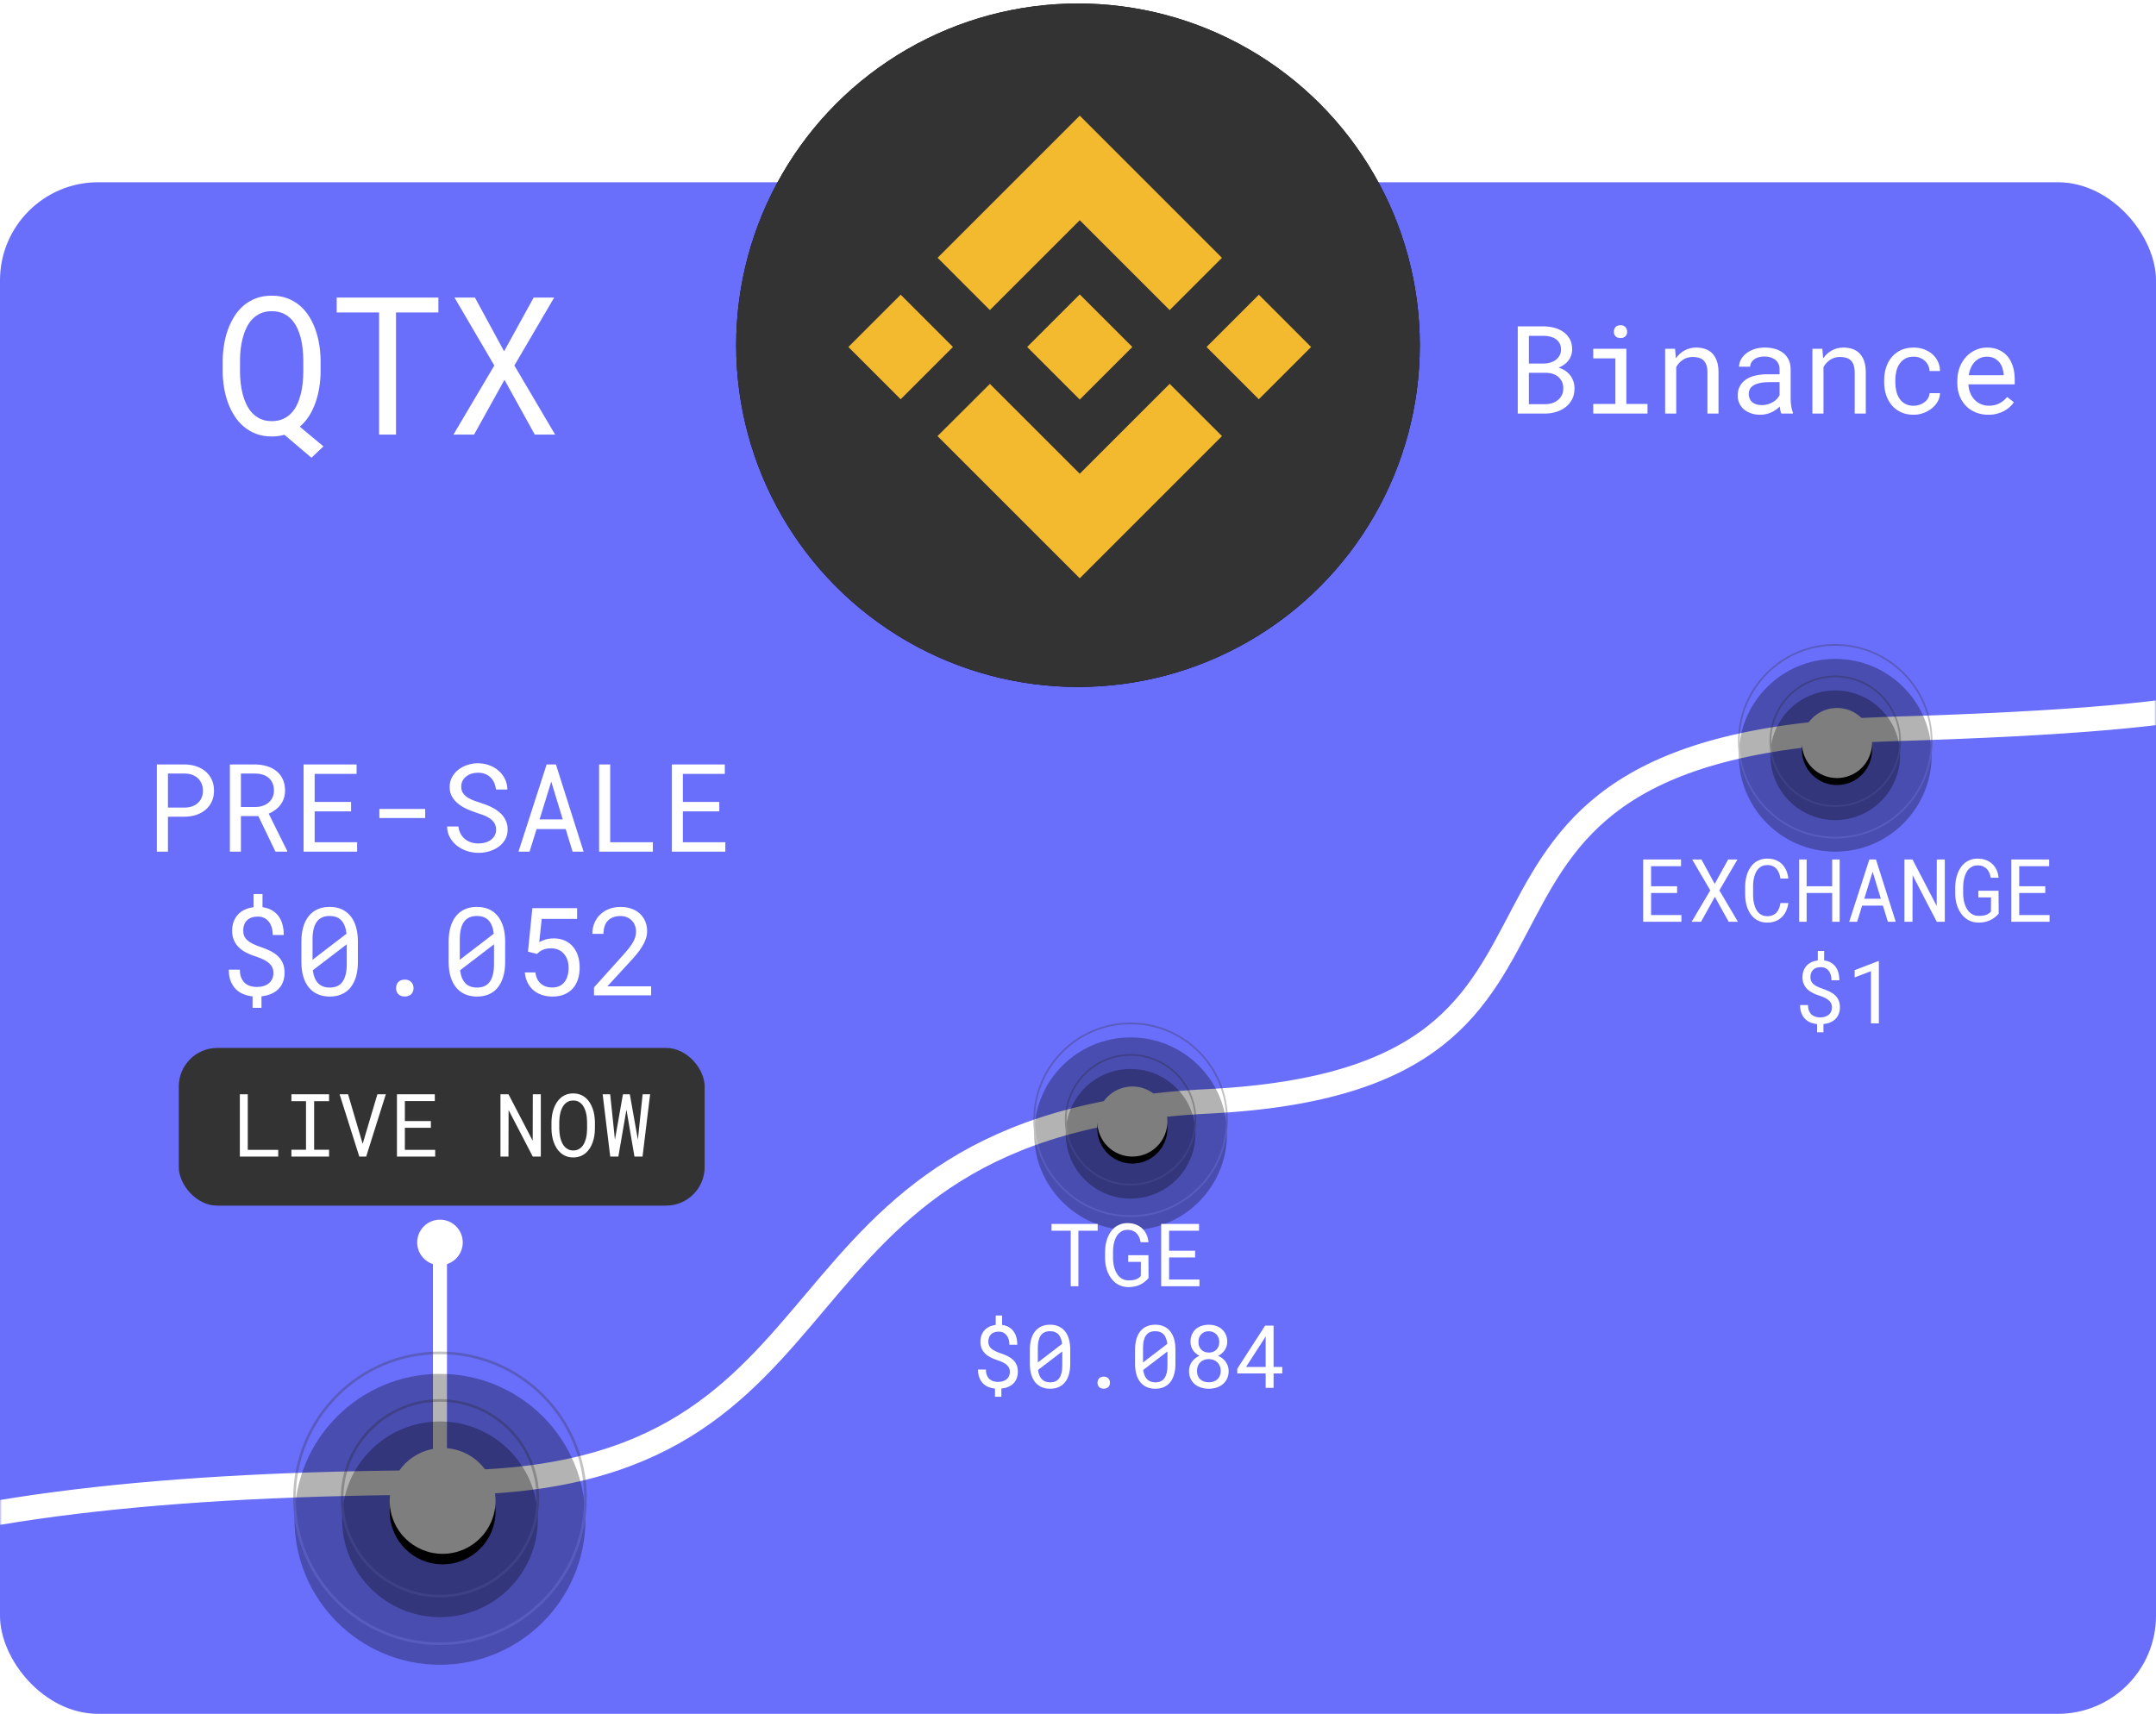<?xml version="1.0" encoding="UTF-8"?>
<svg width="615px" height="489px" viewBox="0 0 615 489" version="1.1" xmlns="http://www.w3.org/2000/svg" xmlns:xlink="http://www.w3.org/1999/xlink">
    <!-- Generator: Sketch 49.3 (51167) - http://www.bohemiancoding.com/sketch -->
    <title>exchangeDashboard Copy</title>
    <desc>Created with Sketch.</desc>
    <defs>
        <rect id="path-1" x="0" y="0" width="615" height="437" rx="28"></rect>
        <filter x="-23.6%" y="-12.7%" width="147.3%" height="147.3%" filterUnits="objectBoundingBox" id="filter-3">
            <feOffset dx="0" dy="4" in="SourceAlpha" result="shadowOffsetOuter1"></feOffset>
            <feGaussianBlur stdDeviation="2" in="shadowOffsetOuter1" result="shadowBlurOuter1"></feGaussianBlur>
            <feColorMatrix values="0 0 0 0 0   0 0 0 0 0   0 0 0 0 0  0 0 0 0.5 0" type="matrix" in="shadowBlurOuter1" result="shadowMatrixOuter1"></feColorMatrix>
            <feMerge>
                <feMergeNode in="shadowMatrixOuter1"></feMergeNode>
                <feMergeNode in="SourceGraphic"></feMergeNode>
            </feMerge>
        </filter>
        <circle id="path-4" cx="28" cy="28" r="10"></circle>
        <filter x="-35.0%" y="-25.0%" width="170.0%" height="170.0%" filterUnits="objectBoundingBox" id="filter-5">
            <feOffset dx="0" dy="2" in="SourceAlpha" result="shadowOffsetOuter1"></feOffset>
            <feGaussianBlur stdDeviation="2" in="shadowOffsetOuter1" result="shadowBlurOuter1"></feGaussianBlur>
            <feColorMatrix values="0 0 0 0 0   0 0 0 0 0   0 0 0 0 0  0 0 0 0.5 0" type="matrix" in="shadowBlurOuter1"></feColorMatrix>
        </filter>
        <circle id="path-6" cx="27.5" cy="27.5" r="18.5"></circle>
        <filter x="-19.6%" y="-14.2%" width="139.2%" height="139.2%" filterUnits="objectBoundingBox" id="filter-7">
            <feMorphology radius="0.25" operator="dilate" in="SourceAlpha" result="shadowSpreadOuter1"></feMorphology>
            <feOffset dx="0" dy="2" in="shadowSpreadOuter1" result="shadowOffsetOuter1"></feOffset>
            <feMorphology radius="1" operator="erode" in="SourceAlpha" result="shadowInner"></feMorphology>
            <feOffset dx="0" dy="2" in="shadowInner" result="shadowInner"></feOffset>
            <feComposite in="shadowOffsetOuter1" in2="shadowInner" operator="out" result="shadowOffsetOuter1"></feComposite>
            <feGaussianBlur stdDeviation="2" in="shadowOffsetOuter1" result="shadowBlurOuter1"></feGaussianBlur>
            <feColorMatrix values="0 0 0 0 0   0 0 0 0 0   0 0 0 0 0  0 0 0 0.5 0" type="matrix" in="shadowBlurOuter1"></feColorMatrix>
        </filter>
        <circle id="path-8" cx="27.5" cy="27.5" r="27.5"></circle>
        <filter x="-13.2%" y="-9.5%" width="126.4%" height="126.4%" filterUnits="objectBoundingBox" id="filter-9">
            <feMorphology radius="0.25" operator="dilate" in="SourceAlpha" result="shadowSpreadOuter1"></feMorphology>
            <feOffset dx="0" dy="2" in="shadowSpreadOuter1" result="shadowOffsetOuter1"></feOffset>
            <feMorphology radius="1" operator="erode" in="SourceAlpha" result="shadowInner"></feMorphology>
            <feOffset dx="0" dy="2" in="shadowInner" result="shadowInner"></feOffset>
            <feComposite in="shadowOffsetOuter1" in2="shadowInner" operator="out" result="shadowOffsetOuter1"></feComposite>
            <feGaussianBlur stdDeviation="2" in="shadowOffsetOuter1" result="shadowBlurOuter1"></feGaussianBlur>
            <feColorMatrix values="0 0 0 0 0   0 0 0 0 0   0 0 0 0 0  0 0 0 0.5 0" type="matrix" in="shadowBlurOuter1"></feColorMatrix>
        </filter>
        <filter x="-23.6%" y="-12.7%" width="147.3%" height="147.3%" filterUnits="objectBoundingBox" id="filter-10">
            <feOffset dx="0" dy="4" in="SourceAlpha" result="shadowOffsetOuter1"></feOffset>
            <feGaussianBlur stdDeviation="2" in="shadowOffsetOuter1" result="shadowBlurOuter1"></feGaussianBlur>
            <feColorMatrix values="0 0 0 0 0   0 0 0 0 0   0 0 0 0 0  0 0 0 0.5 0" type="matrix" in="shadowBlurOuter1" result="shadowMatrixOuter1"></feColorMatrix>
            <feMerge>
                <feMergeNode in="shadowMatrixOuter1"></feMergeNode>
                <feMergeNode in="SourceGraphic"></feMergeNode>
            </feMerge>
        </filter>
        <circle id="path-11" cx="28" cy="28" r="10"></circle>
        <filter x="-35.0%" y="-25.0%" width="170.0%" height="170.0%" filterUnits="objectBoundingBox" id="filter-12">
            <feOffset dx="0" dy="2" in="SourceAlpha" result="shadowOffsetOuter1"></feOffset>
            <feGaussianBlur stdDeviation="2" in="shadowOffsetOuter1" result="shadowBlurOuter1"></feGaussianBlur>
            <feColorMatrix values="0 0 0 0 0   0 0 0 0 0   0 0 0 0 0  0 0 0 0.5 0" type="matrix" in="shadowBlurOuter1"></feColorMatrix>
        </filter>
        <circle id="path-13" cx="27.5" cy="27.5" r="18.5"></circle>
        <filter x="-19.6%" y="-14.2%" width="139.2%" height="139.2%" filterUnits="objectBoundingBox" id="filter-14">
            <feMorphology radius="0.25" operator="dilate" in="SourceAlpha" result="shadowSpreadOuter1"></feMorphology>
            <feOffset dx="0" dy="2" in="shadowSpreadOuter1" result="shadowOffsetOuter1"></feOffset>
            <feMorphology radius="1" operator="erode" in="SourceAlpha" result="shadowInner"></feMorphology>
            <feOffset dx="0" dy="2" in="shadowInner" result="shadowInner"></feOffset>
            <feComposite in="shadowOffsetOuter1" in2="shadowInner" operator="out" result="shadowOffsetOuter1"></feComposite>
            <feGaussianBlur stdDeviation="2" in="shadowOffsetOuter1" result="shadowBlurOuter1"></feGaussianBlur>
            <feColorMatrix values="0 0 0 0 0   0 0 0 0 0   0 0 0 0 0  0 0 0 0.5 0" type="matrix" in="shadowBlurOuter1"></feColorMatrix>
        </filter>
        <circle id="path-15" cx="27.5" cy="27.5" r="27.5"></circle>
        <filter x="-13.2%" y="-9.5%" width="126.4%" height="126.4%" filterUnits="objectBoundingBox" id="filter-16">
            <feMorphology radius="0.25" operator="dilate" in="SourceAlpha" result="shadowSpreadOuter1"></feMorphology>
            <feOffset dx="0" dy="2" in="shadowSpreadOuter1" result="shadowOffsetOuter1"></feOffset>
            <feMorphology radius="1" operator="erode" in="SourceAlpha" result="shadowInner"></feMorphology>
            <feOffset dx="0" dy="2" in="shadowInner" result="shadowInner"></feOffset>
            <feComposite in="shadowOffsetOuter1" in2="shadowInner" operator="out" result="shadowOffsetOuter1"></feComposite>
            <feGaussianBlur stdDeviation="2" in="shadowOffsetOuter1" result="shadowBlurOuter1"></feGaussianBlur>
            <feColorMatrix values="0 0 0 0 0   0 0 0 0 0   0 0 0 0 0  0 0 0 0.5 0" type="matrix" in="shadowBlurOuter1"></feColorMatrix>
        </filter>
        <filter x="-22.9%" y="-12.0%" width="145.8%" height="145.8%" filterUnits="objectBoundingBox" id="filter-17">
            <feOffset dx="0" dy="6" in="SourceAlpha" result="shadowOffsetOuter1"></feOffset>
            <feGaussianBlur stdDeviation="3" in="shadowOffsetOuter1" result="shadowBlurOuter1"></feGaussianBlur>
            <feColorMatrix values="0 0 0 0 0   0 0 0 0 0   0 0 0 0 0  0 0 0 0.5 0" type="matrix" in="shadowBlurOuter1" result="shadowMatrixOuter1"></feColorMatrix>
            <feMerge>
                <feMergeNode in="shadowMatrixOuter1"></feMergeNode>
                <feMergeNode in="SourceGraphic"></feMergeNode>
            </feMerge>
        </filter>
        <circle id="path-18" cx="42.255" cy="42.255" r="15.091"></circle>
        <filter x="-34.8%" y="-24.8%" width="169.6%" height="169.6%" filterUnits="objectBoundingBox" id="filter-19">
            <feOffset dx="0" dy="3" in="SourceAlpha" result="shadowOffsetOuter1"></feOffset>
            <feGaussianBlur stdDeviation="3" in="shadowOffsetOuter1" result="shadowBlurOuter1"></feGaussianBlur>
            <feColorMatrix values="0 0 0 0 0   0 0 0 0 0   0 0 0 0 0  0 0 0 0.5 0" type="matrix" in="shadowBlurOuter1"></feColorMatrix>
        </filter>
        <circle id="path-20" cx="41.5" cy="41.5" r="27.918"></circle>
        <filter x="-19.5%" y="-14.1%" width="139.0%" height="139.0%" filterUnits="objectBoundingBox" id="filter-21">
            <feMorphology radius="0.375" operator="dilate" in="SourceAlpha" result="shadowSpreadOuter1"></feMorphology>
            <feOffset dx="0" dy="3" in="shadowSpreadOuter1" result="shadowOffsetOuter1"></feOffset>
            <feMorphology radius="1" operator="erode" in="SourceAlpha" result="shadowInner"></feMorphology>
            <feOffset dx="0" dy="3" in="shadowInner" result="shadowInner"></feOffset>
            <feComposite in="shadowOffsetOuter1" in2="shadowInner" operator="out" result="shadowOffsetOuter1"></feComposite>
            <feGaussianBlur stdDeviation="3" in="shadowOffsetOuter1" result="shadowBlurOuter1"></feGaussianBlur>
            <feColorMatrix values="0 0 0 0 0   0 0 0 0 0   0 0 0 0 0  0 0 0 0.5 0" type="matrix" in="shadowBlurOuter1"></feColorMatrix>
        </filter>
        <circle id="path-22" cx="41.5" cy="41.5" r="41.5"></circle>
        <filter x="-13.1%" y="-9.5%" width="126.2%" height="126.2%" filterUnits="objectBoundingBox" id="filter-23">
            <feMorphology radius="0.375" operator="dilate" in="SourceAlpha" result="shadowSpreadOuter1"></feMorphology>
            <feOffset dx="0" dy="3" in="shadowSpreadOuter1" result="shadowOffsetOuter1"></feOffset>
            <feMorphology radius="1" operator="erode" in="SourceAlpha" result="shadowInner"></feMorphology>
            <feOffset dx="0" dy="3" in="shadowInner" result="shadowInner"></feOffset>
            <feComposite in="shadowOffsetOuter1" in2="shadowInner" operator="out" result="shadowOffsetOuter1"></feComposite>
            <feGaussianBlur stdDeviation="3" in="shadowOffsetOuter1" result="shadowBlurOuter1"></feGaussianBlur>
            <feColorMatrix values="0 0 0 0 0   0 0 0 0 0   0 0 0 0 0  0 0 0 0.5 0" type="matrix" in="shadowBlurOuter1"></feColorMatrix>
        </filter>
        <circle id="path-24" cx="307.5" cy="97.5" r="97.5"></circle>
        <filter x="-0.8%" y="-0.8%" width="101.5%" height="101.5%" filterUnits="objectBoundingBox" id="filter-25">
            <feOffset dx="0" dy="0" in="SourceAlpha" result="shadowOffsetOuter1"></feOffset>
            <feGaussianBlur stdDeviation="0.5" in="shadowOffsetOuter1" result="shadowBlurOuter1"></feGaussianBlur>
            <feColorMatrix values="0 0 0 0 0   0 0 0 0 0   0 0 0 0 0  0 0 0 0.5 0" type="matrix" in="shadowBlurOuter1"></feColorMatrix>
        </filter>
    </defs>
    <g id="Page-1" stroke="none" stroke-width="1" fill="none" fill-rule="evenodd">
        <g id="Cards" transform="translate(-93, -124)">
            <g id="exchangeDashboard-Copy" transform="translate(93, 125)">
                <g id="qtzRate" transform="translate(0, 51)">
                    <mask id="mask-2" fill="white">
                        <use xlink:href="#path-1"></use>
                    </mask>
                    <use id="Rectangle1" fill="#696EFB" xlink:href="#path-1"></use>
                    <g id="live" mask="url(#mask-2)">
                        <g transform="translate(51, 247)">
                            <rect id="Rectangle-10" fill="#333333" x="0" y="0" width="150" height="45" rx="11"></rect>
                            <path d="M19.675,29.083 L28.367,29.083 L28.367,31 L17.417,31 L17.417,13.227 L19.675,13.227 L19.675,29.083 Z M32.126,13.227 L42.869,13.227 L42.869,15.192 L38.608,15.192 L38.608,29.047 L42.869,29.047 L42.869,31 L32.126,31 L32.126,29.047 L36.289,29.047 L36.289,15.192 L32.126,15.192 L32.126,13.227 Z M52.451,27.362 L56.65,13.227 L59.055,13.227 L53.452,31 L51.487,31 L45.872,13.227 L48.289,13.227 L52.451,27.362 Z M71.909,22.785 L64.487,22.785 L64.487,29.083 L73.142,29.083 L73.142,31 L62.229,31 L62.229,13.227 L73.032,13.227 L73.032,15.155 L64.487,15.155 L64.487,20.868 L71.909,20.868 L71.909,22.785 Z M103.269,31 L100.974,31 L94.077,17.719 L94.041,31 L91.758,31 L91.758,13.227 L94.053,13.227 L100.95,26.483 L100.986,13.227 L103.269,13.227 L103.269,31 Z M118.699,23.139 C118.691,23.773 118.636,24.414 118.534,25.061 C118.432,25.708 118.276,26.333 118.064,26.935 C117.852,27.537 117.582,28.099 117.252,28.62 C116.923,29.14 116.53,29.596 116.074,29.987 C115.618,30.377 115.096,30.685 114.506,30.908 C113.916,31.132 113.254,31.244 112.522,31.244 C111.79,31.244 111.128,31.132 110.538,30.908 C109.948,30.685 109.425,30.377 108.97,29.987 C108.514,29.596 108.119,29.138 107.786,28.614 C107.452,28.089 107.177,27.525 106.962,26.923 C106.746,26.321 106.585,25.698 106.479,25.055 C106.374,24.412 106.317,23.773 106.309,23.139 L106.309,21.112 C106.317,20.478 106.372,19.837 106.473,19.19 C106.575,18.543 106.734,17.918 106.949,17.316 C107.165,16.714 107.438,16.15 107.767,15.625 C108.097,15.1 108.49,14.641 108.945,14.246 C109.401,13.851 109.924,13.542 110.514,13.318 C111.104,13.094 111.765,12.982 112.498,12.982 C113.23,12.982 113.893,13.094 114.487,13.318 C115.081,13.542 115.606,13.849 116.062,14.24 C116.518,14.63 116.91,15.088 117.24,15.613 C117.57,16.138 117.842,16.701 118.058,17.304 C118.274,17.906 118.432,18.533 118.534,19.184 C118.636,19.835 118.691,20.478 118.699,21.112 L118.699,23.139 Z M116.465,21.088 C116.457,20.665 116.428,20.223 116.379,19.763 C116.331,19.304 116.247,18.848 116.129,18.396 C116.011,17.945 115.854,17.513 115.659,17.102 C115.464,16.691 115.22,16.329 114.927,16.016 C114.634,15.703 114.288,15.454 113.889,15.271 C113.49,15.088 113.027,14.997 112.498,14.997 C111.977,14.997 111.517,15.09 111.118,15.277 C110.719,15.465 110.374,15.715 110.081,16.028 C109.788,16.341 109.543,16.704 109.348,17.115 C109.153,17.525 108.996,17.957 108.878,18.408 C108.76,18.86 108.675,19.316 108.622,19.776 C108.569,20.235 108.538,20.673 108.53,21.088 L108.53,23.139 C108.538,23.554 108.569,23.993 108.622,24.457 C108.675,24.921 108.762,25.379 108.884,25.83 C109.006,26.282 109.165,26.715 109.36,27.13 C109.556,27.545 109.8,27.91 110.093,28.223 C110.386,28.536 110.732,28.786 111.13,28.974 C111.529,29.161 111.993,29.254 112.522,29.254 C113.051,29.254 113.517,29.161 113.92,28.974 C114.323,28.786 114.668,28.536 114.957,28.223 C115.246,27.91 115.486,27.547 115.677,27.136 C115.869,26.726 116.023,26.294 116.141,25.843 C116.259,25.391 116.341,24.933 116.385,24.469 C116.43,24.005 116.457,23.562 116.465,23.139 L116.465,21.088 Z M130.955,26.19 L132.31,13.227 L134.446,13.227 L132.285,31 L129.978,31 L127.695,17.609 L125.388,31 L123.069,31 L120.908,13.227 L123.057,13.227 L124.412,26.19 L126.694,13.227 L128.66,13.227 L130.955,26.19 Z" id="LIVE-NOW" fill="#FFFFFF"></path>
                        </g>
                    </g>
                    <path d="M-53,393 C-14.333,378.333 46,371 128,371 C251,371 212.5,268.75 344.5,262.25 C476.5,255.75 388,160.5 539.5,156 C640.5,153 667.667,144.833 621,131.5" id="Path-4" stroke="#FFFFFF" stroke-width="7" stroke-linejoin="round" mask="url(#mask-2)"></path>
                    <g id="icon/point" mask="url(#mask-2)">
                        <g transform="translate(496, 128)" id="Group-Copy-2">
                            <g filter="url(#filter-3)">
                                <g id="Oval-2">
                                    <use fill="black" fill-opacity="1" filter="url(#filter-5)" xlink:href="#path-4"></use>
                                    <use fill="#FFFFFF" fill-rule="evenodd" xlink:href="#path-4"></use>
                                </g>
                                <g id="Oval-2" opacity="0.3">
                                    <use fill="black" fill-opacity="1" filter="url(#filter-7)" xlink:href="#path-6"></use>
                                    <use stroke="#333333" stroke-width="0.5" xlink:href="#path-6"></use>
                                </g>
                                <g id="Oval-2" opacity="0.3">
                                    <use fill="black" fill-opacity="1" filter="url(#filter-9)" xlink:href="#path-8"></use>
                                    <use stroke="#333333" stroke-width="0.5" xlink:href="#path-8"></use>
                                </g>
                            </g>
                        </g>
                    </g>
                    <g id="icon/point" mask="url(#mask-2)">
                        <g transform="translate(295, 236)" id="Group-Copy-2">
                            <g filter="url(#filter-10)">
                                <g id="Oval-2">
                                    <use fill="black" fill-opacity="1" filter="url(#filter-12)" xlink:href="#path-11"></use>
                                    <use fill="#FFFFFF" fill-rule="evenodd" xlink:href="#path-11"></use>
                                </g>
                                <g id="Oval-2" opacity="0.3">
                                    <use fill="black" fill-opacity="1" filter="url(#filter-14)" xlink:href="#path-13"></use>
                                    <use stroke="#333333" stroke-width="0.5" xlink:href="#path-13"></use>
                                </g>
                                <g id="Oval-2" opacity="0.3">
                                    <use fill="black" fill-opacity="1" filter="url(#filter-16)" xlink:href="#path-15"></use>
                                    <use stroke="#333333" stroke-width="0.5" xlink:href="#path-15"></use>
                                </g>
                            </g>
                        </g>
                    </g>
                    <path d="M125.5,366.5 L125.5,307.998" id="Line-3" stroke="#FFFFFF" stroke-width="4" stroke-linecap="square"></path>
                    <circle id="Oval-2-Copy" fill="#FFFFFF" mask="url(#mask-2)" cx="125.5" cy="302.5" r="6.5"></circle>
                    <g id="icon/point" mask="url(#mask-2)">
                        <g transform="translate(84, 328)" id="Group-Copy-2">
                            <g filter="url(#filter-17)">
                                <g id="Oval-2">
                                    <use fill="black" fill-opacity="1" filter="url(#filter-19)" xlink:href="#path-18"></use>
                                    <use fill="#FFFFFF" fill-rule="evenodd" xlink:href="#path-18"></use>
                                </g>
                                <g id="Oval-2" opacity="0.3">
                                    <use fill="black" fill-opacity="1" filter="url(#filter-21)" xlink:href="#path-20"></use>
                                    <use stroke="#333333" stroke-width="0.75" xlink:href="#path-20"></use>
                                </g>
                                <g id="Oval-2" opacity="0.3">
                                    <use fill="black" fill-opacity="1" filter="url(#filter-23)" xlink:href="#path-22"></use>
                                    <use stroke="#333333" stroke-width="0.75" xlink:href="#path-22"></use>
                                </g>
                            </g>
                        </g>
                    </g>
                </g>
                <g id="ovalbgLogo">
                    <use fill="black" fill-opacity="1" filter="url(#filter-25)" xlink:href="#path-24"></use>
                    <use fill="#333333" fill-rule="evenodd" xlink:href="#path-24"></use>
                </g>
                <g id="binanceLogo" transform="translate(242, 32)" fill="#F3BA2F" fill-rule="nonzero">
                    <path d="M40.364,55.468 L65.999,29.834 L91.646,55.481 L106.562,40.565 L65.999,0 L25.449,40.552 L40.364,55.468 Z M0,65.998 L14.916,51.081 L29.832,65.997 L14.916,80.913 L0,65.998 Z M40.364,76.532 L65.999,102.166 L91.646,76.52 L106.569,91.428 L106.562,91.436 L65.999,132 L25.448,91.45 L25.427,91.428 L40.364,76.532 Z M102.168,66.006 L117.085,51.09 L132,66.005 L117.084,80.922 L102.168,66.006 Z" id="Shape"></path>
                    <polyline id="Shape" points="80.986 65.992 80.993 65.992 66 51 54.92 62.08 54.919 62.08 53.646 63.353 51.021 65.979 51 65.999 51.021 66.021 66 81 80.993 66.008 81 65.999 80.986 65.992"></polyline>
                </g>
                <path d="M91.454,105.195 C91.436,106.645 91.311,108.104 91.078,109.572 C90.845,111.04 90.492,112.455 90.017,113.815 C89.543,115.176 88.934,116.452 88.191,117.642 C87.448,118.833 86.557,119.867 85.519,120.744 L92.26,126.357 L88.849,129.606 L81.115,123.054 C80.005,123.376 78.805,123.537 77.516,123.537 C75.851,123.537 74.356,123.282 73.031,122.772 C71.706,122.261 70.529,121.568 69.5,120.69 C68.47,119.813 67.58,118.779 66.828,117.589 C66.076,116.398 65.458,115.122 64.975,113.762 C64.491,112.401 64.133,110.991 63.9,109.532 C63.668,108.073 63.542,106.627 63.524,105.195 L63.524,101.757 C63.542,100.325 63.668,98.875 63.9,97.407 C64.133,95.939 64.491,94.524 64.975,93.164 C65.458,91.803 66.067,90.527 66.801,89.337 C67.535,88.146 68.417,87.108 69.446,86.221 C70.476,85.335 71.657,84.637 72.991,84.127 C74.325,83.616 75.824,83.361 77.489,83.361 C79.154,83.361 80.654,83.616 81.988,84.127 C83.321,84.637 84.503,85.331 85.532,86.208 C86.562,87.085 87.448,88.119 88.191,89.31 C88.934,90.5 89.543,91.776 90.017,93.137 C90.492,94.497 90.845,95.916 91.078,97.393 C91.311,98.87 91.436,100.325 91.454,101.757 L91.454,105.195 Z M86.513,101.704 C86.495,100.719 86.437,99.694 86.338,98.629 C86.24,97.563 86.061,96.516 85.801,95.487 C85.541,94.457 85.192,93.477 84.754,92.546 C84.315,91.615 83.764,90.796 83.102,90.089 C82.44,89.381 81.647,88.822 80.725,88.41 C79.803,87.998 78.725,87.792 77.489,87.792 C76.272,87.792 75.207,88.003 74.293,88.424 C73.38,88.844 72.593,89.408 71.93,90.115 C71.268,90.823 70.717,91.642 70.279,92.573 C69.84,93.504 69.486,94.484 69.218,95.513 C68.949,96.543 68.757,97.59 68.64,98.656 C68.524,99.721 68.466,100.737 68.466,101.704 L68.466,105.195 C68.466,106.162 68.524,107.178 68.64,108.243 C68.757,109.308 68.949,110.36 69.218,111.398 C69.486,112.437 69.84,113.422 70.279,114.353 C70.717,115.284 71.268,116.107 71.93,116.823 C72.593,117.539 73.385,118.108 74.307,118.529 C75.229,118.949 76.299,119.16 77.516,119.16 C78.751,119.16 79.83,118.949 80.752,118.529 C81.674,118.108 82.466,117.544 83.129,116.837 C83.791,116.129 84.337,115.31 84.767,114.379 C85.197,113.448 85.541,112.464 85.801,111.425 C86.061,110.387 86.24,109.335 86.338,108.27 C86.437,107.205 86.495,106.18 86.513,105.195 L86.513,101.704 Z M125.05,88.142 L112.965,88.142 L112.965,123 L108.131,123 L108.131,88.142 L96.046,88.142 L96.046,83.898 L125.05,83.898 L125.05,88.142 Z M143.795,99.233 L152.228,83.898 L158.083,83.898 L146.723,103.288 L158.351,123 L152.55,123 L143.903,107.37 L135.229,123 L129.347,123 L141.002,103.288 L129.643,83.898 L135.47,83.898 L143.795,99.233 Z" id="QTX" fill="#FFFFFF"></path>
                <path d="M432.939,117 L432.939,92.117 L440.339,92.117 C441.365,92.129 442.367,92.262 443.347,92.519 C444.327,92.775 445.199,93.171 445.962,93.707 C446.725,94.242 447.335,94.926 447.791,95.757 C448.246,96.589 448.468,97.586 448.457,98.748 C448.446,99.397 448.34,99.99 448.141,100.525 C447.941,101.061 447.668,101.542 447.321,101.969 C446.973,102.397 446.566,102.77 446.099,103.089 C445.632,103.408 445.136,103.681 444.612,103.909 C445.273,104.103 445.879,104.379 446.432,104.738 C446.984,105.097 447.46,105.53 447.859,106.037 C448.258,106.544 448.568,107.116 448.79,107.754 C449.012,108.392 449.124,109.082 449.124,109.822 C449.135,110.984 448.913,112.01 448.457,112.898 C448.001,113.787 447.392,114.531 446.628,115.129 C445.865,115.727 444.985,116.185 443.988,116.504 C442.991,116.823 441.963,116.989 440.903,117 L432.939,117 Z M436.118,105.362 L436.118,114.317 L440.989,114.317 C441.65,114.306 442.276,114.194 442.869,113.984 C443.461,113.773 443.985,113.479 444.441,113.104 C444.897,112.728 445.258,112.266 445.526,111.719 C445.794,111.172 445.928,110.551 445.928,109.856 C445.939,109.15 445.822,108.523 445.577,107.977 C445.332,107.43 444.993,106.965 444.561,106.584 C444.128,106.202 443.621,105.909 443.04,105.704 C442.458,105.499 441.832,105.385 441.16,105.362 L436.118,105.362 Z M436.118,102.73 L440.527,102.73 C441.12,102.719 441.701,102.625 442.271,102.448 C442.84,102.271 443.347,102.015 443.792,101.679 C444.236,101.343 444.595,100.93 444.868,100.44 C445.142,99.95 445.278,99.38 445.278,98.731 C445.278,98.036 445.144,97.444 444.877,96.954 C444.609,96.464 444.25,96.062 443.8,95.749 C443.35,95.435 442.832,95.205 442.245,95.057 C441.658,94.909 441.057,94.829 440.442,94.817 L436.118,94.817 L436.118,102.73 Z M454.473,98.509 L463.923,98.509 L463.923,114.266 L469.956,114.266 L469.956,117 L454.473,117 L454.473,114.266 L460.762,114.266 L460.762,101.26 L454.473,101.26 L454.473,98.509 Z M460.352,93.655 C460.352,93.131 460.508,92.69 460.822,92.331 C461.135,91.972 461.611,91.792 462.249,91.792 C462.875,91.792 463.348,91.972 463.667,92.331 C463.986,92.69 464.146,93.131 464.146,93.655 C464.146,94.168 463.986,94.595 463.667,94.937 C463.348,95.279 462.875,95.45 462.249,95.45 C461.611,95.45 461.135,95.279 460.822,94.937 C460.508,94.595 460.352,94.168 460.352,93.655 Z M477.817,98.509 L478.04,101.243 C478.712,100.286 479.538,99.537 480.518,98.996 C481.497,98.455 482.591,98.178 483.799,98.167 C484.767,98.167 485.647,98.304 486.439,98.577 C487.231,98.851 487.906,99.278 488.464,99.859 C489.023,100.44 489.453,101.178 489.755,102.072 C490.057,102.966 490.208,104.029 490.208,105.259 L490.208,117 L487.046,117 L487.046,105.328 C487.046,104.507 486.955,103.812 486.772,103.243 C486.59,102.673 486.32,102.212 485.961,101.858 C485.602,101.505 485.163,101.249 484.645,101.089 C484.126,100.93 483.531,100.85 482.859,100.85 C481.799,100.85 480.868,101.115 480.065,101.645 C479.261,102.175 478.621,102.872 478.142,103.738 L478.142,117 L474.98,117 L474.98,98.509 L477.817,98.509 Z M508.135,117 C508.009,116.761 507.91,116.462 507.836,116.103 C507.762,115.744 507.708,115.371 507.673,114.983 C507.354,115.302 506.998,115.604 506.605,115.889 C506.212,116.174 505.779,116.425 505.306,116.641 C504.834,116.858 504.329,117.028 503.794,117.154 C503.258,117.279 502.689,117.342 502.085,117.342 C501.105,117.342 500.219,117.199 499.427,116.915 C498.636,116.63 497.963,116.245 497.411,115.761 C496.858,115.277 496.431,114.701 496.129,114.035 C495.827,113.368 495.676,112.648 495.676,111.873 C495.676,110.859 495.878,109.97 496.283,109.207 C496.687,108.444 497.26,107.809 498,107.302 C498.741,106.795 499.633,106.416 500.675,106.165 C501.718,105.914 502.882,105.789 504.17,105.789 L507.622,105.789 L507.622,104.336 C507.622,103.778 507.52,103.277 507.314,102.833 C507.109,102.388 506.819,102.009 506.443,101.696 C506.067,101.383 505.608,101.141 505.067,100.97 C504.526,100.799 503.919,100.713 503.247,100.713 C502.62,100.713 502.059,100.793 501.564,100.953 C501.068,101.112 500.649,101.323 500.308,101.585 C499.966,101.847 499.701,102.157 499.513,102.516 C499.325,102.875 499.231,103.248 499.231,103.636 L496.052,103.636 C496.064,102.964 496.237,102.303 496.573,101.653 C496.91,101.004 497.394,100.42 498.026,99.902 C498.658,99.383 499.427,98.965 500.333,98.646 C501.239,98.326 502.267,98.167 503.418,98.167 C504.466,98.167 505.44,98.295 506.34,98.552 C507.24,98.808 508.018,99.195 508.673,99.714 C509.328,100.232 509.844,100.879 510.22,101.653 C510.596,102.428 510.784,103.334 510.784,104.371 L510.784,112.967 C510.784,113.582 510.841,114.234 510.955,114.924 C511.069,115.613 511.228,116.214 511.433,116.727 L511.433,117 L508.135,117 Z M502.546,114.59 C503.162,114.59 503.737,114.511 504.272,114.351 C504.808,114.192 505.295,113.981 505.734,113.719 C506.172,113.457 506.551,113.158 506.87,112.822 C507.189,112.485 507.44,112.135 507.622,111.771 L507.622,108.028 L504.683,108.028 C502.837,108.028 501.401,108.301 500.376,108.848 C499.351,109.395 498.838,110.255 498.838,111.429 C498.838,111.884 498.915,112.306 499.069,112.693 C499.222,113.081 499.453,113.414 499.761,113.693 C500.068,113.972 500.456,114.192 500.923,114.351 C501.39,114.511 501.931,114.59 502.546,114.59 Z M519.824,98.509 L520.046,101.243 C520.719,100.286 521.545,99.537 522.524,98.996 C523.504,98.455 524.598,98.178 525.806,98.167 C526.774,98.167 527.654,98.304 528.446,98.577 C529.238,98.851 529.913,99.278 530.471,99.859 C531.029,100.44 531.46,101.178 531.761,102.072 C532.063,102.966 532.214,104.029 532.214,105.259 L532.214,117 L529.053,117 L529.053,105.328 C529.053,104.507 528.962,103.812 528.779,103.243 C528.597,102.673 528.326,102.212 527.968,101.858 C527.609,101.505 527.17,101.249 526.652,101.089 C526.133,100.93 525.538,100.85 524.866,100.85 C523.806,100.85 522.875,101.115 522.072,101.645 C521.268,102.175 520.627,102.872 520.149,103.738 L520.149,117 L516.987,117 L516.987,98.509 L519.824,98.509 Z M545.869,114.778 C546.439,114.778 546.994,114.687 547.535,114.505 C548.077,114.323 548.558,114.069 548.979,113.744 C549.401,113.42 549.74,113.038 549.996,112.599 C550.253,112.161 550.387,111.685 550.398,111.172 L553.389,111.172 C553.377,111.993 553.164,112.776 552.748,113.522 C552.332,114.268 551.777,114.924 551.082,115.488 C550.387,116.052 549.589,116.502 548.689,116.838 C547.789,117.174 546.849,117.342 545.869,117.342 C544.468,117.342 543.243,117.091 542.195,116.59 C541.147,116.089 540.272,115.413 539.572,114.565 C538.871,113.716 538.344,112.736 537.991,111.625 C537.638,110.514 537.461,109.344 537.461,108.113 L537.461,107.396 C537.461,106.176 537.638,105.009 537.991,103.892 C538.344,102.776 538.871,101.793 539.572,100.944 C540.272,100.095 541.147,99.42 542.195,98.919 C543.243,98.418 544.468,98.167 545.869,98.167 C546.963,98.167 547.968,98.341 548.885,98.688 C549.803,99.036 550.594,99.509 551.261,100.107 C551.927,100.705 552.449,101.414 552.825,102.234 C553.201,103.055 553.389,103.932 553.389,104.866 L550.398,104.866 C550.387,104.308 550.264,103.781 550.031,103.285 C549.797,102.79 549.481,102.354 549.082,101.978 C548.683,101.602 548.208,101.306 547.655,101.089 C547.102,100.873 546.507,100.765 545.869,100.765 C544.889,100.765 544.066,100.961 543.4,101.354 C542.733,101.747 542.195,102.26 541.785,102.892 C541.375,103.525 541.081,104.234 540.905,105.02 C540.728,105.806 540.64,106.598 540.64,107.396 L540.64,108.113 C540.64,108.922 540.728,109.723 540.905,110.514 C541.081,111.306 541.372,112.018 541.776,112.651 C542.181,113.283 542.716,113.796 543.383,114.189 C544.049,114.582 544.878,114.778 545.869,114.778 Z M567.163,117.342 C565.864,117.342 564.671,117.12 563.583,116.675 C562.495,116.231 561.563,115.61 560.789,114.812 C560.014,114.015 559.41,113.069 558.977,111.976 C558.544,110.882 558.328,109.691 558.328,108.404 L558.328,107.686 C558.328,106.194 558.567,104.858 559.045,103.678 C559.524,102.499 560.159,101.502 560.951,100.688 C561.743,99.873 562.643,99.249 563.651,98.816 C564.659,98.383 565.693,98.167 566.753,98.167 C568.086,98.167 569.251,98.398 570.248,98.859 C571.245,99.321 572.074,99.959 572.734,100.773 C573.395,101.588 573.888,102.548 574.213,103.653 C574.537,104.758 574.7,105.954 574.7,107.242 L574.7,108.66 L561.489,108.66 C561.523,109.503 561.686,110.295 561.976,111.036 C562.267,111.776 562.666,112.423 563.173,112.975 C563.68,113.528 564.286,113.964 564.993,114.283 C565.699,114.602 566.479,114.761 567.334,114.761 C568.462,114.761 569.465,114.533 570.342,114.078 C571.219,113.622 571.948,113.018 572.529,112.266 L574.46,113.77 C574.153,114.237 573.768,114.684 573.307,115.112 C572.845,115.539 572.313,115.918 571.709,116.248 C571.105,116.578 570.422,116.843 569.658,117.043 C568.895,117.242 568.063,117.342 567.163,117.342 Z M566.753,100.765 C566.115,100.765 565.511,100.881 564.941,101.115 C564.372,101.349 563.859,101.69 563.403,102.14 C562.948,102.59 562.563,103.143 562.25,103.798 C561.936,104.453 561.717,105.208 561.592,106.062 L571.538,106.062 L571.538,105.823 C571.504,105.208 571.387,104.598 571.188,103.995 C570.988,103.391 570.695,102.85 570.308,102.371 C569.92,101.893 569.433,101.505 568.846,101.209 C568.26,100.913 567.562,100.765 566.753,100.765 Z" id="Binance" fill="#FFFFFF"></path>
                <path d="M478.392,253.785 L470.97,253.785 L470.97,260.083 L479.625,260.083 L479.625,262 L468.712,262 L468.712,244.227 L479.515,244.227 L479.515,246.155 L470.97,246.155 L470.97,251.868 L478.392,251.868 L478.392,253.785 Z M489.122,251.197 L492.955,244.227 L495.616,244.227 L490.453,253.04 L495.738,262 L493.102,262 L489.171,254.896 L485.228,262 L482.555,262 L487.853,253.04 L482.689,244.227 L485.338,244.227 L489.122,251.197 Z M510.13,256.653 C510.025,257.475 509.813,258.23 509.496,258.918 C509.178,259.605 508.765,260.195 508.257,260.688 C507.748,261.18 507.146,261.563 506.45,261.835 C505.754,262.108 504.979,262.244 504.125,262.244 C503.392,262.244 502.727,262.14 502.129,261.933 C501.531,261.725 500.997,261.438 500.53,261.072 C500.062,260.706 499.659,260.275 499.321,259.778 C498.983,259.282 498.703,258.741 498.479,258.155 C498.255,257.569 498.088,256.954 497.978,256.312 C497.868,255.669 497.809,255.018 497.801,254.358 L497.801,251.88 C497.809,251.221 497.868,250.57 497.978,249.927 C498.088,249.284 498.255,248.67 498.479,248.084 C498.703,247.498 498.983,246.955 499.321,246.454 C499.659,245.954 500.062,245.521 500.53,245.154 C500.997,244.788 501.528,244.501 502.123,244.294 C502.717,244.086 503.384,243.982 504.125,243.982 C505.012,243.982 505.805,244.119 506.505,244.391 C507.205,244.664 507.807,245.051 508.312,245.551 C508.816,246.052 509.221,246.652 509.526,247.352 C509.831,248.051 510.033,248.825 510.13,249.671 L507.872,249.671 C507.799,249.134 507.673,248.633 507.494,248.169 C507.315,247.706 507.075,247.299 506.773,246.949 C506.472,246.599 506.104,246.324 505.669,246.125 C505.233,245.925 504.719,245.826 504.125,245.826 C503.587,245.826 503.113,245.913 502.702,246.088 C502.291,246.263 501.937,246.501 501.64,246.802 C501.343,247.103 501.095,247.453 500.896,247.852 C500.696,248.251 500.536,248.674 500.414,249.122 C500.292,249.569 500.204,250.027 500.151,250.495 C500.098,250.963 500.072,251.417 500.072,251.856 L500.072,254.358 C500.072,254.798 500.098,255.252 500.151,255.719 C500.204,256.187 500.292,256.647 500.414,257.099 C500.536,257.551 500.694,257.976 500.89,258.375 C501.085,258.773 501.333,259.125 501.634,259.43 C501.935,259.736 502.289,259.976 502.696,260.151 C503.103,260.326 503.579,260.413 504.125,260.413 C504.719,260.413 505.233,260.32 505.669,260.132 C506.104,259.945 506.472,259.683 506.773,259.345 C507.075,259.007 507.315,258.608 507.494,258.149 C507.673,257.689 507.799,257.19 507.872,256.653 L510.13,256.653 Z M524.767,262 L522.63,262 L522.63,253.785 L515.343,253.785 L515.343,262 L513.219,262 L513.219,244.227 L515.343,244.227 L515.343,251.868 L522.63,251.868 L522.63,244.227 L524.767,244.227 L524.767,262 Z M537.108,257.398 L531.175,257.398 L529.747,262 L527.489,262 L533.226,244.227 L535.118,244.227 L540.758,262 L538.512,262 L537.108,257.398 Z M531.786,255.433 L536.51,255.433 L534.166,247.718 L531.786,255.433 Z M554.759,262 L552.464,262 L545.567,248.719 L545.531,262 L543.248,262 L543.248,244.227 L545.543,244.227 L552.44,257.483 L552.477,244.227 L554.759,244.227 L554.759,262 Z M570.128,259.668 C569.379,260.547 568.521,261.198 567.552,261.622 C566.584,262.045 565.522,262.252 564.366,262.244 C563.634,262.236 562.96,262.124 562.346,261.908 C561.732,261.693 561.18,261.396 560.692,261.017 C560.204,260.639 559.776,260.193 559.41,259.681 C559.044,259.168 558.737,258.613 558.489,258.014 C558.24,257.416 558.053,256.79 557.927,256.135 C557.801,255.479 557.734,254.818 557.726,254.151 L557.726,252.088 C557.734,251.429 557.793,250.772 557.903,250.116 C558.012,249.461 558.181,248.833 558.409,248.23 C558.637,247.628 558.922,247.069 559.264,246.552 C559.605,246.035 560.014,245.588 560.49,245.209 C560.967,244.831 561.506,244.532 562.108,244.312 C562.71,244.092 563.386,243.982 564.134,243.982 C564.964,243.982 565.729,244.111 566.429,244.367 C567.129,244.623 567.739,244.989 568.26,245.466 C568.781,245.942 569.2,246.515 569.518,247.187 C569.835,247.858 570.03,248.609 570.104,249.439 L567.87,249.439 C567.78,248.926 567.642,248.452 567.455,248.017 C567.267,247.581 567.021,247.209 566.716,246.9 C566.411,246.591 566.047,246.349 565.624,246.174 C565.2,245.999 564.708,245.911 564.146,245.911 C563.609,245.911 563.133,246.003 562.718,246.186 C562.303,246.369 561.941,246.615 561.632,246.924 C561.323,247.234 561.066,247.594 560.863,248.005 C560.659,248.416 560.493,248.849 560.362,249.305 C560.232,249.76 560.139,250.224 560.082,250.696 C560.025,251.168 559.996,251.624 559.996,252.063 L559.996,254.151 C560.004,254.598 560.043,255.06 560.112,255.536 C560.181,256.012 560.289,256.478 560.436,256.934 C560.582,257.39 560.769,257.821 560.997,258.228 C561.225,258.635 561.5,258.993 561.821,259.302 C562.142,259.611 562.515,259.858 562.938,260.041 C563.361,260.224 563.841,260.319 564.378,260.328 C564.688,260.336 565.011,260.324 565.349,260.291 C565.687,260.258 566.014,260.193 566.332,260.096 C566.649,259.998 566.946,259.866 567.223,259.699 C567.499,259.532 567.731,259.314 567.918,259.046 L567.943,255.054 L564.33,255.054 L564.33,253.15 L570.091,253.15 L570.128,259.668 Z M583.409,253.785 L575.987,253.785 L575.987,260.083 L584.642,260.083 L584.642,262 L573.729,262 L573.729,244.227 L584.532,244.227 L584.532,246.155 L575.987,246.155 L575.987,251.868 L583.409,251.868 L583.409,253.785 Z M522.569,286.422 C522.577,285.682 522.307,285.047 521.758,284.518 C521.208,283.989 520.335,283.529 519.139,283.139 C518.382,282.903 517.699,282.63 517.088,282.321 C516.478,282.012 515.955,281.643 515.52,281.216 C515.084,280.789 514.749,280.299 514.513,279.745 C514.277,279.192 514.159,278.553 514.159,277.829 C514.159,277.145 514.262,276.527 514.47,275.973 C514.677,275.42 514.97,274.938 515.349,274.527 C515.727,274.116 516.187,273.784 516.728,273.532 C517.269,273.279 517.87,273.113 518.529,273.031 L518.529,270.346 L520.348,270.346 L520.348,273.031 C521.715,273.218 522.777,273.794 523.534,274.759 C524.291,275.723 524.673,277.035 524.681,278.695 L522.435,278.695 C522.435,278.15 522.368,277.648 522.234,277.188 C522.099,276.728 521.904,276.333 521.648,276.004 C521.391,275.674 521.076,275.416 520.702,275.229 C520.327,275.041 519.9,274.948 519.42,274.948 C518.435,274.948 517.691,275.204 517.186,275.717 C516.681,276.229 516.425,276.921 516.417,277.792 C516.417,278.199 516.482,278.561 516.612,278.878 C516.743,279.196 516.948,279.485 517.229,279.745 C517.51,280.006 517.872,280.248 518.315,280.471 C518.759,280.695 519.294,280.913 519.92,281.125 C520.685,281.377 521.373,281.658 521.983,281.967 C522.594,282.276 523.111,282.638 523.534,283.053 C523.957,283.468 524.28,283.948 524.504,284.494 C524.728,285.039 524.84,285.674 524.84,286.398 C524.84,287.106 524.728,287.741 524.504,288.302 C524.28,288.864 523.965,289.346 523.558,289.749 C523.151,290.152 522.657,290.475 522.075,290.719 C521.493,290.963 520.848,291.122 520.14,291.195 L520.14,293.539 L518.321,293.539 L518.321,291.208 C517.687,291.142 517.078,290.996 516.496,290.768 C515.914,290.54 515.4,290.209 514.952,289.773 C514.505,289.338 514.146,288.791 513.878,288.131 C513.609,287.472 513.475,286.683 513.475,285.763 L515.733,285.763 C515.733,286.447 515.835,287.014 516.039,287.466 C516.242,287.918 516.504,288.278 516.826,288.546 C517.147,288.815 517.512,289.006 517.918,289.12 C518.325,289.234 518.736,289.291 519.151,289.291 C519.68,289.291 520.156,289.226 520.58,289.096 C521.003,288.965 521.361,288.776 521.654,288.528 C521.947,288.28 522.173,287.979 522.331,287.625 C522.49,287.271 522.569,286.87 522.569,286.422 Z M535.948,291 L533.69,291 L533.69,276.107 L529.039,277.877 L529.039,275.814 L535.765,273.227 L535.948,273.227 L535.948,291 Z" id="EXCHANGE-$1" fill="#FFFFFF"></path>
                <g id="TGE" transform="translate(278, 343)" fill="#FFFFFF">
                    <path d="M35.111,7.155 L29.618,7.155 L29.618,23 L27.421,23 L27.421,7.155 L21.928,7.155 L21.928,5.227 L35.111,5.227 L35.111,7.155 Z M49.625,20.668 C48.877,21.547 48.018,22.198 47.05,22.622 C46.081,23.045 45.019,23.252 43.864,23.244 C43.131,23.236 42.458,23.124 41.844,22.908 C41.229,22.693 40.678,22.396 40.189,22.017 C39.701,21.639 39.274,21.193 38.908,20.681 C38.542,20.168 38.234,19.613 37.986,19.014 C37.738,18.416 37.551,17.79 37.425,17.135 C37.298,16.479 37.231,15.818 37.223,15.151 L37.223,13.088 C37.231,12.429 37.29,11.772 37.4,11.116 C37.51,10.461 37.679,9.833 37.907,9.23 C38.135,8.628 38.419,8.069 38.761,7.552 C39.103,7.035 39.512,6.588 39.988,6.209 C40.464,5.831 41.003,5.532 41.605,5.312 C42.208,5.092 42.883,4.982 43.632,4.982 C44.462,4.982 45.227,5.111 45.927,5.367 C46.627,5.623 47.237,5.989 47.758,6.466 C48.279,6.942 48.698,7.515 49.015,8.187 C49.333,8.858 49.528,9.609 49.601,10.439 L47.367,10.439 C47.278,9.926 47.139,9.452 46.952,9.017 C46.765,8.581 46.519,8.209 46.214,7.9 C45.908,7.591 45.544,7.349 45.121,7.174 C44.698,6.999 44.206,6.911 43.644,6.911 C43.107,6.911 42.631,7.003 42.216,7.186 C41.801,7.369 41.439,7.615 41.129,7.924 C40.82,8.234 40.564,8.594 40.36,9.005 C40.157,9.416 39.99,9.849 39.86,10.305 C39.73,10.76 39.636,11.224 39.579,11.696 C39.522,12.168 39.494,12.624 39.494,13.063 L39.494,15.151 C39.502,15.598 39.54,16.06 39.61,16.536 C39.679,17.012 39.787,17.478 39.933,17.934 C40.08,18.39 40.267,18.821 40.495,19.228 C40.722,19.635 40.997,19.993 41.319,20.302 C41.64,20.611 42.012,20.858 42.436,21.041 C42.859,21.224 43.339,21.319 43.876,21.328 C44.185,21.336 44.509,21.324 44.846,21.291 C45.184,21.258 45.512,21.193 45.829,21.096 C46.146,20.998 46.444,20.866 46.72,20.699 C46.997,20.532 47.229,20.314 47.416,20.046 L47.44,16.054 L43.827,16.054 L43.827,14.15 L49.589,14.15 L49.625,20.668 Z M62.907,14.785 L55.485,14.785 L55.485,21.083 L64.14,21.083 L64.14,23 L53.227,23 L53.227,5.227 L64.03,5.227 L64.03,7.155 L55.485,7.155 L55.485,12.868 L62.907,12.868 L62.907,14.785 Z"></path>
                    <path d="M10.072,47.422 C10.08,46.682 9.809,46.047 9.26,45.518 C8.711,44.989 7.838,44.529 6.642,44.139 C5.885,43.903 5.201,43.63 4.591,43.321 C3.98,43.012 3.458,42.643 3.022,42.216 C2.587,41.789 2.251,41.299 2.015,40.745 C1.779,40.192 1.661,39.553 1.661,38.829 C1.661,38.145 1.765,37.527 1.972,36.973 C2.18,36.42 2.473,35.938 2.851,35.527 C3.23,35.116 3.69,34.784 4.231,34.532 C4.772,34.279 5.372,34.113 6.031,34.031 L6.031,31.346 L7.85,31.346 L7.85,34.031 C9.217,34.218 10.279,34.794 11.036,35.759 C11.793,36.723 12.175,38.035 12.184,39.695 L9.938,39.695 C9.938,39.15 9.87,38.648 9.736,38.188 C9.602,37.728 9.406,37.333 9.15,37.004 C8.894,36.674 8.578,36.416 8.204,36.229 C7.83,36.041 7.403,35.948 6.922,35.948 C5.938,35.948 5.193,36.204 4.688,36.717 C4.184,37.229 3.928,37.921 3.919,38.792 C3.919,39.199 3.985,39.561 4.115,39.878 C4.245,40.196 4.45,40.485 4.731,40.745 C5.012,41.006 5.374,41.248 5.818,41.471 C6.261,41.695 6.796,41.913 7.423,42.125 C8.188,42.377 8.875,42.658 9.486,42.967 C10.096,43.276 10.613,43.638 11.036,44.053 C11.459,44.468 11.783,44.948 12.007,45.494 C12.23,46.039 12.342,46.674 12.342,47.398 C12.342,48.106 12.23,48.741 12.007,49.302 C11.783,49.864 11.467,50.346 11.061,50.749 C10.654,51.152 10.159,51.475 9.577,51.719 C8.996,51.963 8.351,52.122 7.643,52.195 L7.643,54.539 L5.824,54.539 L5.824,52.208 C5.189,52.142 4.581,51.996 3.999,51.768 C3.417,51.54 2.902,51.209 2.455,50.773 C2.007,50.338 1.649,49.791 1.38,49.131 C1.112,48.472 0.978,47.683 0.978,46.763 L3.236,46.763 C3.236,47.447 3.338,48.014 3.541,48.466 C3.744,48.918 4.007,49.278 4.328,49.546 C4.65,49.815 5.014,50.006 5.421,50.12 C5.828,50.234 6.239,50.291 6.654,50.291 C7.183,50.291 7.659,50.226 8.082,50.096 C8.505,49.965 8.863,49.776 9.156,49.528 C9.449,49.28 9.675,48.979 9.834,48.625 C9.992,48.271 10.072,47.87 10.072,47.422 Z M27.284,45.201 C27.284,46.332 27.153,47.335 26.893,48.21 C26.633,49.085 26.258,49.821 25.77,50.419 C25.282,51.017 24.684,51.471 23.976,51.78 C23.268,52.09 22.458,52.244 21.546,52.244 C20.643,52.244 19.835,52.09 19.123,51.78 C18.411,51.471 17.807,51.017 17.311,50.419 C16.814,49.821 16.434,49.085 16.169,48.21 C15.905,47.335 15.772,46.332 15.772,45.201 L15.772,41.038 C15.772,39.907 15.903,38.904 16.163,38.029 C16.424,37.154 16.8,36.416 17.292,35.813 C17.785,35.211 18.387,34.754 19.099,34.44 C19.811,34.127 20.619,33.97 21.522,33.97 C22.433,33.97 23.245,34.127 23.957,34.44 C24.669,34.754 25.272,35.211 25.764,35.813 C26.256,36.416 26.633,37.154 26.893,38.029 C27.153,38.904 27.284,39.907 27.284,41.038 L27.284,45.201 Z M18.043,44.749 L24.964,39.439 C24.834,38.259 24.49,37.362 23.933,36.747 C23.375,36.133 22.572,35.826 21.522,35.826 C20.334,35.826 19.457,36.226 18.891,37.028 C18.326,37.83 18.043,39 18.043,40.538 L18.043,44.749 Z M25.013,41.6 L18.104,46.885 C18.242,48.033 18.596,48.908 19.166,49.51 C19.736,50.112 20.529,50.413 21.546,50.413 C22.743,50.413 23.62,50.006 24.177,49.192 C24.734,48.379 25.013,47.207 25.013,45.677 L25.013,41.6 Z M35.06,50.535 C35.06,50.291 35.098,50.063 35.176,49.852 C35.253,49.64 35.365,49.455 35.511,49.296 C35.658,49.137 35.841,49.013 36.061,48.924 C36.28,48.834 36.537,48.79 36.83,48.79 C37.123,48.79 37.381,48.834 37.605,48.924 C37.829,49.013 38.016,49.137 38.166,49.296 C38.317,49.455 38.431,49.64 38.508,49.852 C38.585,50.063 38.624,50.291 38.624,50.535 C38.624,50.771 38.585,50.993 38.508,51.2 C38.431,51.408 38.317,51.589 38.166,51.744 C38.016,51.898 37.829,52.018 37.605,52.104 C37.381,52.189 37.123,52.232 36.83,52.232 C36.537,52.232 36.28,52.189 36.061,52.104 C35.841,52.018 35.658,51.898 35.511,51.744 C35.365,51.589 35.253,51.408 35.176,51.2 C35.098,50.993 35.06,50.771 35.06,50.535 Z M57.289,45.201 C57.289,46.332 57.158,47.335 56.898,48.21 C56.638,49.085 56.263,49.821 55.775,50.419 C55.287,51.017 54.688,51.471 53.98,51.78 C53.272,52.09 52.463,52.244 51.551,52.244 C50.648,52.244 49.84,52.09 49.128,51.78 C48.416,51.471 47.812,51.017 47.315,50.419 C46.819,49.821 46.439,49.085 46.174,48.21 C45.91,47.335 45.777,46.332 45.777,45.201 L45.777,41.038 C45.777,39.907 45.908,38.904 46.168,38.029 C46.428,37.154 46.805,36.416 47.297,35.813 C47.789,35.211 48.392,34.754 49.104,34.44 C49.816,34.127 50.624,33.97 51.527,33.97 C52.438,33.97 53.25,34.127 53.962,34.44 C54.674,34.754 55.276,35.211 55.769,35.813 C56.261,36.416 56.638,37.154 56.898,38.029 C57.158,38.904 57.289,39.907 57.289,41.038 L57.289,45.201 Z M48.048,44.749 L54.969,39.439 C54.839,38.259 54.495,37.362 53.938,36.747 C53.38,36.133 52.577,35.826 51.527,35.826 C50.339,35.826 49.462,36.226 48.896,37.028 C48.331,37.83 48.048,39 48.048,40.538 L48.048,44.749 Z M55.018,41.6 L48.109,46.885 C48.247,48.033 48.601,48.908 49.171,49.51 C49.741,50.112 50.534,50.413 51.551,50.413 C52.748,50.413 53.624,50.006 54.182,49.192 C54.739,48.379 55.018,47.207 55.018,45.677 L55.018,41.6 Z M72.071,38.865 C72.063,39.752 71.823,40.542 71.351,41.233 C70.879,41.925 70.248,42.466 69.459,42.857 C69.915,43.052 70.328,43.294 70.698,43.583 C71.068,43.872 71.386,44.204 71.65,44.578 C71.915,44.952 72.118,45.359 72.26,45.799 C72.403,46.238 72.474,46.706 72.474,47.203 C72.474,48.008 72.326,48.724 72.029,49.351 C71.732,49.978 71.329,50.505 70.82,50.932 C70.311,51.359 69.715,51.685 69.032,51.908 C68.348,52.132 67.616,52.244 66.834,52.244 C66.037,52.244 65.294,52.134 64.607,51.915 C63.919,51.695 63.321,51.371 62.812,50.944 C62.304,50.517 61.903,49.99 61.61,49.363 C61.317,48.737 61.17,48.016 61.17,47.203 C61.17,46.706 61.24,46.236 61.378,45.793 C61.516,45.349 61.716,44.942 61.976,44.572 C62.236,44.202 62.55,43.87 62.916,43.577 C63.282,43.284 63.693,43.04 64.149,42.845 C63.758,42.649 63.404,42.415 63.087,42.143 C62.77,41.87 62.501,41.565 62.281,41.227 C62.062,40.89 61.891,40.521 61.769,40.123 C61.646,39.724 61.585,39.305 61.585,38.865 C61.585,38.092 61.716,37.402 61.976,36.796 C62.236,36.19 62.597,35.679 63.056,35.264 C63.516,34.849 64.066,34.532 64.704,34.312 C65.343,34.092 66.041,33.982 66.798,33.982 C67.547,33.982 68.242,34.092 68.885,34.312 C69.528,34.532 70.086,34.849 70.558,35.264 C71.03,35.679 71.4,36.19 71.668,36.796 C71.937,37.402 72.071,38.092 72.071,38.865 Z M70.216,47.154 C70.216,46.657 70.132,46.202 69.966,45.787 C69.799,45.372 69.565,45.016 69.264,44.719 C68.963,44.421 68.602,44.192 68.183,44.029 C67.764,43.866 67.306,43.785 66.81,43.785 C66.297,43.785 65.833,43.866 65.418,44.029 C65.003,44.192 64.649,44.421 64.356,44.719 C64.063,45.016 63.838,45.372 63.679,45.787 C63.52,46.202 63.441,46.657 63.441,47.154 C63.441,47.667 63.52,48.124 63.679,48.527 C63.838,48.93 64.063,49.27 64.356,49.546 C64.649,49.823 65.005,50.035 65.425,50.181 C65.844,50.328 66.314,50.401 66.834,50.401 C67.331,50.401 67.787,50.328 68.202,50.181 C68.617,50.035 68.973,49.823 69.27,49.546 C69.567,49.27 69.799,48.93 69.966,48.527 C70.132,48.124 70.216,47.667 70.216,47.154 Z M69.801,38.902 C69.801,38.454 69.726,38.043 69.575,37.669 C69.424,37.295 69.217,36.971 68.952,36.698 C68.688,36.426 68.373,36.214 68.006,36.064 C67.64,35.913 67.237,35.838 66.798,35.838 C66.358,35.838 65.96,35.909 65.602,36.052 C65.243,36.194 64.934,36.399 64.674,36.668 C64.413,36.937 64.212,37.26 64.07,37.638 C63.927,38.017 63.856,38.438 63.856,38.902 C63.856,39.366 63.927,39.783 64.07,40.153 C64.212,40.523 64.415,40.841 64.68,41.105 C64.944,41.37 65.258,41.573 65.62,41.716 C65.982,41.858 66.383,41.929 66.822,41.929 C67.254,41.929 67.652,41.858 68.019,41.716 C68.385,41.573 68.7,41.37 68.965,41.105 C69.229,40.841 69.435,40.521 69.581,40.147 C69.728,39.773 69.801,39.358 69.801,38.902 Z M85.292,46.031 L87.77,46.031 L87.77,47.874 L85.292,47.874 L85.292,52 L83.033,52 L83.033,47.874 L74.928,47.874 L74.928,46.543 L82.887,34.227 L85.292,34.227 L85.292,46.031 Z M77.43,46.031 L83.033,46.031 L83.033,37.229 L82.667,37.913 L77.43,46.031 Z" id="$0.084"></path>
                </g>
                <path d="M47.904,232.02 L47.904,242 L44.742,242 L44.742,217.117 L52.808,217.117 C53.925,217.14 54.982,217.317 55.979,217.647 C56.975,217.977 57.85,218.456 58.602,219.083 C59.354,219.709 59.949,220.484 60.388,221.407 C60.826,222.33 61.046,223.389 61.046,224.585 C61.046,225.782 60.826,226.838 60.388,227.756 C59.949,228.673 59.354,229.445 58.602,230.071 C57.85,230.698 56.975,231.176 55.979,231.507 C54.982,231.837 53.925,232.008 52.808,232.02 L47.904,232.02 Z M47.904,229.422 L52.808,229.422 C53.538,229.41 54.21,229.294 54.825,229.072 C55.44,228.849 55.976,228.533 56.431,228.123 C56.887,227.713 57.243,227.214 57.5,226.628 C57.756,226.041 57.884,225.372 57.884,224.62 C57.884,223.868 57.756,223.19 57.5,222.586 C57.243,221.982 56.89,221.469 56.44,221.048 C55.99,220.626 55.454,220.302 54.833,220.074 C54.213,219.846 53.538,219.726 52.808,219.715 L47.904,219.715 L47.904,229.422 Z M73.692,231.849 L68.719,231.849 L68.719,242 L65.574,242 L65.574,217.117 L72.872,217.117 C74.034,217.14 75.128,217.305 76.153,217.613 C77.178,217.92 78.076,218.382 78.845,218.997 C79.614,219.612 80.218,220.384 80.656,221.313 C81.095,222.241 81.314,223.332 81.314,224.585 C81.314,225.394 81.197,226.135 80.964,226.807 C80.73,227.479 80.408,228.089 79.998,228.636 C79.588,229.183 79.098,229.667 78.529,230.088 C77.959,230.51 77.332,230.869 76.649,231.165 L81.929,241.795 L81.912,242 L78.58,242 L73.692,231.849 Z M68.719,229.251 L72.957,229.251 C73.664,229.24 74.33,229.129 74.957,228.918 C75.583,228.707 76.133,228.402 76.606,228.003 C77.079,227.605 77.452,227.118 77.725,226.542 C77.999,225.967 78.135,225.303 78.135,224.551 C78.135,223.754 78.004,223.056 77.742,222.458 C77.48,221.86 77.116,221.358 76.649,220.954 C76.182,220.549 75.626,220.245 74.982,220.04 C74.339,219.834 73.635,219.726 72.872,219.715 L68.719,219.715 L68.719,229.251 Z M100.147,230.499 L89.757,230.499 L89.757,239.317 L101.873,239.317 L101.873,242 L86.595,242 L86.595,217.117 L101.719,217.117 L101.719,219.817 L89.757,219.817 L89.757,227.815 L100.147,227.815 L100.147,230.499 Z M121.287,232.413 L108.214,232.413 L108.214,229.815 L121.287,229.815 L121.287,232.413 Z M141.505,235.711 C141.505,234.948 141.331,234.304 140.983,233.78 C140.636,233.256 140.189,232.814 139.642,232.455 C139.095,232.096 138.494,231.797 137.839,231.558 C137.184,231.319 136.554,231.102 135.95,230.909 C135.073,230.624 134.182,230.282 133.276,229.883 C132.37,229.485 131.544,228.995 130.798,228.414 C130.052,227.833 129.442,227.146 128.969,226.354 C128.496,225.562 128.26,224.631 128.26,223.56 C128.26,222.489 128.496,221.532 128.969,220.689 C129.442,219.846 130.06,219.134 130.823,218.553 C131.587,217.972 132.453,217.53 133.421,217.228 C134.39,216.926 135.364,216.775 136.344,216.775 C137.426,216.775 138.468,216.955 139.471,217.314 C140.474,217.673 141.362,218.177 142.137,218.826 C142.912,219.476 143.533,220.262 144,221.185 C144.467,222.107 144.712,223.139 144.735,224.278 L141.488,224.278 C141.396,223.56 141.22,222.908 140.958,222.321 C140.696,221.734 140.348,221.23 139.915,220.809 C139.482,220.387 138.967,220.059 138.369,219.826 C137.771,219.592 137.095,219.476 136.344,219.476 C135.74,219.476 135.15,219.561 134.575,219.732 C133.999,219.903 133.487,220.159 133.037,220.501 C132.587,220.843 132.228,221.264 131.96,221.766 C131.692,222.267 131.558,222.848 131.558,223.509 C131.57,224.227 131.752,224.833 132.105,225.329 C132.458,225.824 132.906,226.243 133.447,226.585 C133.988,226.927 134.575,227.212 135.207,227.439 C135.839,227.667 136.435,227.867 136.993,228.038 C137.608,228.231 138.229,228.451 138.856,228.696 C139.482,228.941 140.086,229.222 140.667,229.542 C141.248,229.861 141.789,230.219 142.291,230.618 C142.792,231.017 143.231,231.47 143.607,231.977 C143.983,232.484 144.276,233.042 144.487,233.652 C144.698,234.261 144.803,234.936 144.803,235.677 C144.803,236.793 144.555,237.767 144.06,238.599 C143.564,239.431 142.923,240.123 142.137,240.676 C141.351,241.228 140.462,241.644 139.471,241.923 C138.48,242.202 137.489,242.342 136.497,242.342 C135.392,242.342 134.31,242.171 133.25,241.829 C132.191,241.487 131.242,240.995 130.405,240.351 C129.567,239.707 128.887,238.921 128.363,237.992 C127.838,237.064 127.559,236.007 127.525,234.822 L130.755,234.822 C130.858,235.597 131.068,236.283 131.387,236.882 C131.706,237.48 132.117,237.987 132.618,238.403 C133.119,238.818 133.697,239.132 134.353,239.343 C135.008,239.553 135.723,239.659 136.497,239.659 C137.113,239.659 137.719,239.582 138.317,239.428 C138.916,239.274 139.448,239.035 139.915,238.71 C140.382,238.385 140.764,237.975 141.06,237.48 C141.357,236.984 141.505,236.395 141.505,235.711 Z M161.363,235.557 L153.057,235.557 L151.058,242 L147.896,242 L155.928,217.117 L158.577,217.117 L166.473,242 L163.328,242 L161.363,235.557 Z M153.912,232.806 L160.526,232.806 L157.244,222.005 L153.912,232.806 Z M174.061,239.317 L186.229,239.317 L186.229,242 L170.899,242 L170.899,217.117 L174.061,217.117 L174.061,239.317 Z M205.181,230.499 L194.791,230.499 L194.791,239.317 L206.907,239.317 L206.907,242 L191.629,242 L191.629,217.117 L206.754,217.117 L206.754,219.817 L194.791,219.817 L194.791,227.815 L205.181,227.815 L205.181,230.499 Z M77.99,276.591 C78.002,275.555 77.623,274.666 76.854,273.925 C76.085,273.185 74.863,272.541 73.188,271.994 C72.128,271.664 71.171,271.282 70.317,270.849 C69.462,270.416 68.73,269.901 68.121,269.302 C67.511,268.704 67.041,268.018 66.711,267.243 C66.381,266.468 66.215,265.574 66.215,264.56 C66.215,263.603 66.361,262.737 66.651,261.962 C66.942,261.188 67.352,260.513 67.882,259.937 C68.411,259.362 69.055,258.898 69.813,258.544 C70.57,258.191 71.411,257.958 72.333,257.844 L72.333,254.084 L74.88,254.084 L74.88,257.844 C76.794,258.106 78.281,258.912 79.34,260.262 C80.4,261.612 80.935,263.449 80.947,265.773 L77.802,265.773 C77.802,265.01 77.708,264.307 77.52,263.663 C77.332,263.019 77.059,262.467 76.7,262.005 C76.341,261.544 75.9,261.182 75.375,260.92 C74.851,260.658 74.253,260.527 73.581,260.527 C72.202,260.527 71.16,260.886 70.454,261.604 C69.747,262.321 69.388,263.29 69.377,264.509 C69.377,265.078 69.468,265.585 69.65,266.03 C69.833,266.474 70.12,266.879 70.513,267.243 C70.906,267.608 71.413,267.947 72.034,268.26 C72.655,268.573 73.404,268.878 74.282,269.174 C75.353,269.528 76.315,269.921 77.17,270.354 C78.024,270.786 78.748,271.293 79.34,271.875 C79.933,272.456 80.386,273.128 80.699,273.891 C81.012,274.654 81.169,275.543 81.169,276.557 C81.169,277.548 81.012,278.437 80.699,279.223 C80.386,280.009 79.944,280.684 79.375,281.248 C78.805,281.812 78.113,282.265 77.298,282.607 C76.483,282.949 75.581,283.171 74.589,283.273 L74.589,286.555 L72.043,286.555 L72.043,283.291 C71.154,283.199 70.303,282.994 69.488,282.675 C68.673,282.356 67.953,281.892 67.326,281.282 C66.7,280.673 66.198,279.907 65.822,278.984 C65.446,278.061 65.258,276.956 65.258,275.668 L68.42,275.668 C68.42,276.625 68.562,277.42 68.847,278.052 C69.132,278.685 69.499,279.189 69.949,279.565 C70.399,279.941 70.909,280.209 71.479,280.368 C72.049,280.528 72.624,280.607 73.205,280.607 C73.946,280.607 74.612,280.516 75.205,280.334 C75.797,280.152 76.298,279.887 76.708,279.539 C77.119,279.192 77.435,278.77 77.657,278.275 C77.879,277.779 77.99,277.218 77.99,276.591 Z M102.087,273.481 C102.087,275.065 101.905,276.469 101.54,277.694 C101.175,278.918 100.651,279.949 99.968,280.787 C99.284,281.624 98.447,282.259 97.456,282.692 C96.464,283.125 95.331,283.342 94.055,283.342 C92.79,283.342 91.659,283.125 90.662,282.692 C89.665,282.259 88.82,281.624 88.125,280.787 C87.43,279.949 86.897,278.918 86.527,277.694 C86.156,276.469 85.971,275.065 85.971,273.481 L85.971,267.653 C85.971,266.07 86.153,264.665 86.518,263.441 C86.883,262.216 87.41,261.182 88.099,260.339 C88.788,259.496 89.631,258.855 90.628,258.416 C91.625,257.978 92.756,257.758 94.021,257.758 C95.297,257.758 96.433,257.978 97.43,258.416 C98.427,258.855 99.27,259.496 99.959,260.339 C100.649,261.182 101.175,262.216 101.54,263.441 C101.905,264.665 102.087,266.07 102.087,267.653 L102.087,273.481 Z M89.15,272.849 L98.84,265.415 C98.658,263.763 98.176,262.506 97.396,261.646 C96.615,260.786 95.49,260.356 94.021,260.356 C92.357,260.356 91.129,260.917 90.338,262.039 C89.546,263.162 89.15,264.799 89.15,266.953 L89.15,272.849 Z M98.908,268.439 L89.235,275.839 C89.429,277.446 89.925,278.671 90.722,279.514 C91.52,280.357 92.631,280.778 94.055,280.778 C95.73,280.778 96.957,280.209 97.738,279.069 C98.518,277.93 98.908,276.289 98.908,274.147 L98.908,268.439 Z M112.973,280.949 C112.973,280.607 113.027,280.288 113.135,279.992 C113.244,279.696 113.4,279.437 113.605,279.215 C113.811,278.992 114.067,278.819 114.375,278.693 C114.682,278.568 115.041,278.505 115.451,278.505 C115.861,278.505 116.223,278.568 116.536,278.693 C116.85,278.819 117.112,278.992 117.323,279.215 C117.533,279.437 117.693,279.696 117.801,279.992 C117.909,280.288 117.963,280.607 117.963,280.949 C117.963,281.28 117.909,281.59 117.801,281.881 C117.693,282.171 117.533,282.425 117.323,282.641 C117.112,282.858 116.85,283.026 116.536,283.145 C116.223,283.265 115.861,283.325 115.451,283.325 C115.041,283.325 114.682,283.265 114.375,283.145 C114.067,283.026 113.811,282.858 113.605,282.641 C113.4,282.425 113.244,282.171 113.135,281.881 C113.027,281.59 112.973,281.28 112.973,280.949 Z M144.094,273.481 C144.094,275.065 143.911,276.469 143.547,277.694 C143.182,278.918 142.658,279.949 141.975,280.787 C141.291,281.624 140.454,282.259 139.462,282.692 C138.471,283.125 137.338,283.342 136.062,283.342 C134.797,283.342 133.666,283.125 132.669,282.692 C131.672,282.259 130.826,281.624 130.131,280.787 C129.436,279.949 128.904,278.918 128.533,277.694 C128.163,276.469 127.978,275.065 127.978,273.481 L127.978,267.653 C127.978,266.07 128.16,264.665 128.525,263.441 C128.889,262.216 129.416,261.182 130.106,260.339 C130.795,259.496 131.638,258.855 132.635,258.416 C133.632,257.978 134.763,257.758 136.027,257.758 C137.303,257.758 138.44,257.978 139.437,258.416 C140.434,258.855 141.277,259.496 141.966,260.339 C142.655,261.182 143.182,262.216 143.547,263.441 C143.911,264.665 144.094,266.07 144.094,267.653 L144.094,273.481 Z M131.157,272.849 L140.847,265.415 C140.664,263.763 140.183,262.506 139.403,261.646 C138.622,260.786 137.497,260.356 136.027,260.356 C134.364,260.356 133.136,260.917 132.344,262.039 C131.553,263.162 131.157,264.799 131.157,266.953 L131.157,272.849 Z M140.915,268.439 L131.242,275.839 C131.436,277.446 131.931,278.671 132.729,279.514 C133.527,280.357 134.637,280.778 136.062,280.778 C137.736,280.778 138.964,280.209 139.744,279.069 C140.525,277.93 140.915,276.289 140.915,274.147 L140.915,268.439 Z M150.605,270.524 L151.853,258.117 L164.619,258.117 L164.619,261.193 L154.519,261.193 L153.818,267.824 C154.308,267.539 154.895,267.289 155.578,267.072 C156.262,266.856 157.054,266.748 157.954,266.748 C159.104,266.748 160.135,266.947 161.047,267.346 C161.958,267.744 162.733,268.306 163.371,269.029 C164.009,269.753 164.499,270.627 164.841,271.652 C165.183,272.678 165.354,273.817 165.354,275.07 C165.354,276.255 165.194,277.355 164.875,278.369 C164.556,279.383 164.075,280.257 163.431,280.992 C162.787,281.727 161.975,282.302 160.996,282.718 C160.016,283.134 158.865,283.342 157.543,283.342 C156.529,283.342 155.572,283.199 154.672,282.915 C153.772,282.63 152.972,282.202 152.271,281.633 C151.571,281.063 150.995,280.345 150.545,279.479 C150.095,278.614 149.813,277.605 149.699,276.455 L152.707,276.455 C152.901,277.867 153.422,278.938 154.271,279.667 C155.12,280.397 156.21,280.761 157.543,280.761 C158.295,280.761 158.962,280.627 159.543,280.36 C160.124,280.092 160.611,279.71 161.004,279.215 C161.397,278.719 161.693,278.124 161.893,277.429 C162.092,276.734 162.192,275.959 162.192,275.104 C162.192,274.33 162.081,273.606 161.859,272.934 C161.636,272.262 161.315,271.678 160.893,271.182 C160.472,270.687 159.953,270.297 159.338,270.012 C158.723,269.727 158.016,269.584 157.219,269.584 C156.695,269.584 156.242,269.622 155.86,269.696 C155.478,269.77 155.134,269.875 154.826,270.012 C154.519,270.148 154.231,270.314 153.963,270.507 C153.695,270.701 153.419,270.923 153.134,271.174 L150.605,270.524 Z M185.742,283 L169.438,283 L169.438,280.727 L177.59,271.669 C178.319,270.861 178.929,270.143 179.418,269.516 C179.908,268.889 180.301,268.311 180.598,267.781 C180.894,267.252 181.105,266.75 181.23,266.278 C181.355,265.805 181.418,265.318 181.418,264.816 C181.418,264.201 181.318,263.623 181.119,263.082 C180.92,262.541 180.629,262.071 180.247,261.672 C179.866,261.273 179.404,260.957 178.863,260.723 C178.322,260.49 177.709,260.373 177.026,260.373 C176.194,260.373 175.474,260.493 174.864,260.732 C174.254,260.971 173.747,261.31 173.343,261.749 C172.939,262.187 172.637,262.72 172.437,263.347 C172.238,263.973 172.138,264.674 172.138,265.449 L168.959,265.449 C168.959,264.401 169.142,263.412 169.506,262.484 C169.871,261.555 170.398,260.743 171.087,260.048 C171.776,259.353 172.62,258.801 173.616,258.391 C174.613,257.98 175.75,257.775 177.026,257.775 C178.199,257.775 179.256,257.949 180.196,258.297 C181.136,258.644 181.931,259.125 182.58,259.741 C183.229,260.356 183.728,261.085 184.075,261.928 C184.423,262.771 184.597,263.688 184.597,264.68 C184.597,265.42 184.471,266.152 184.221,266.876 C183.97,267.599 183.631,268.314 183.204,269.021 C182.777,269.727 182.281,270.425 181.717,271.114 C181.153,271.803 180.558,272.49 179.931,273.173 L173.249,280.419 L185.742,280.419 L185.742,283 Z" id="PRE-SALE-$0.052" fill="#FFFFFF"></path>
            </g>
        </g>
    </g>
</svg>